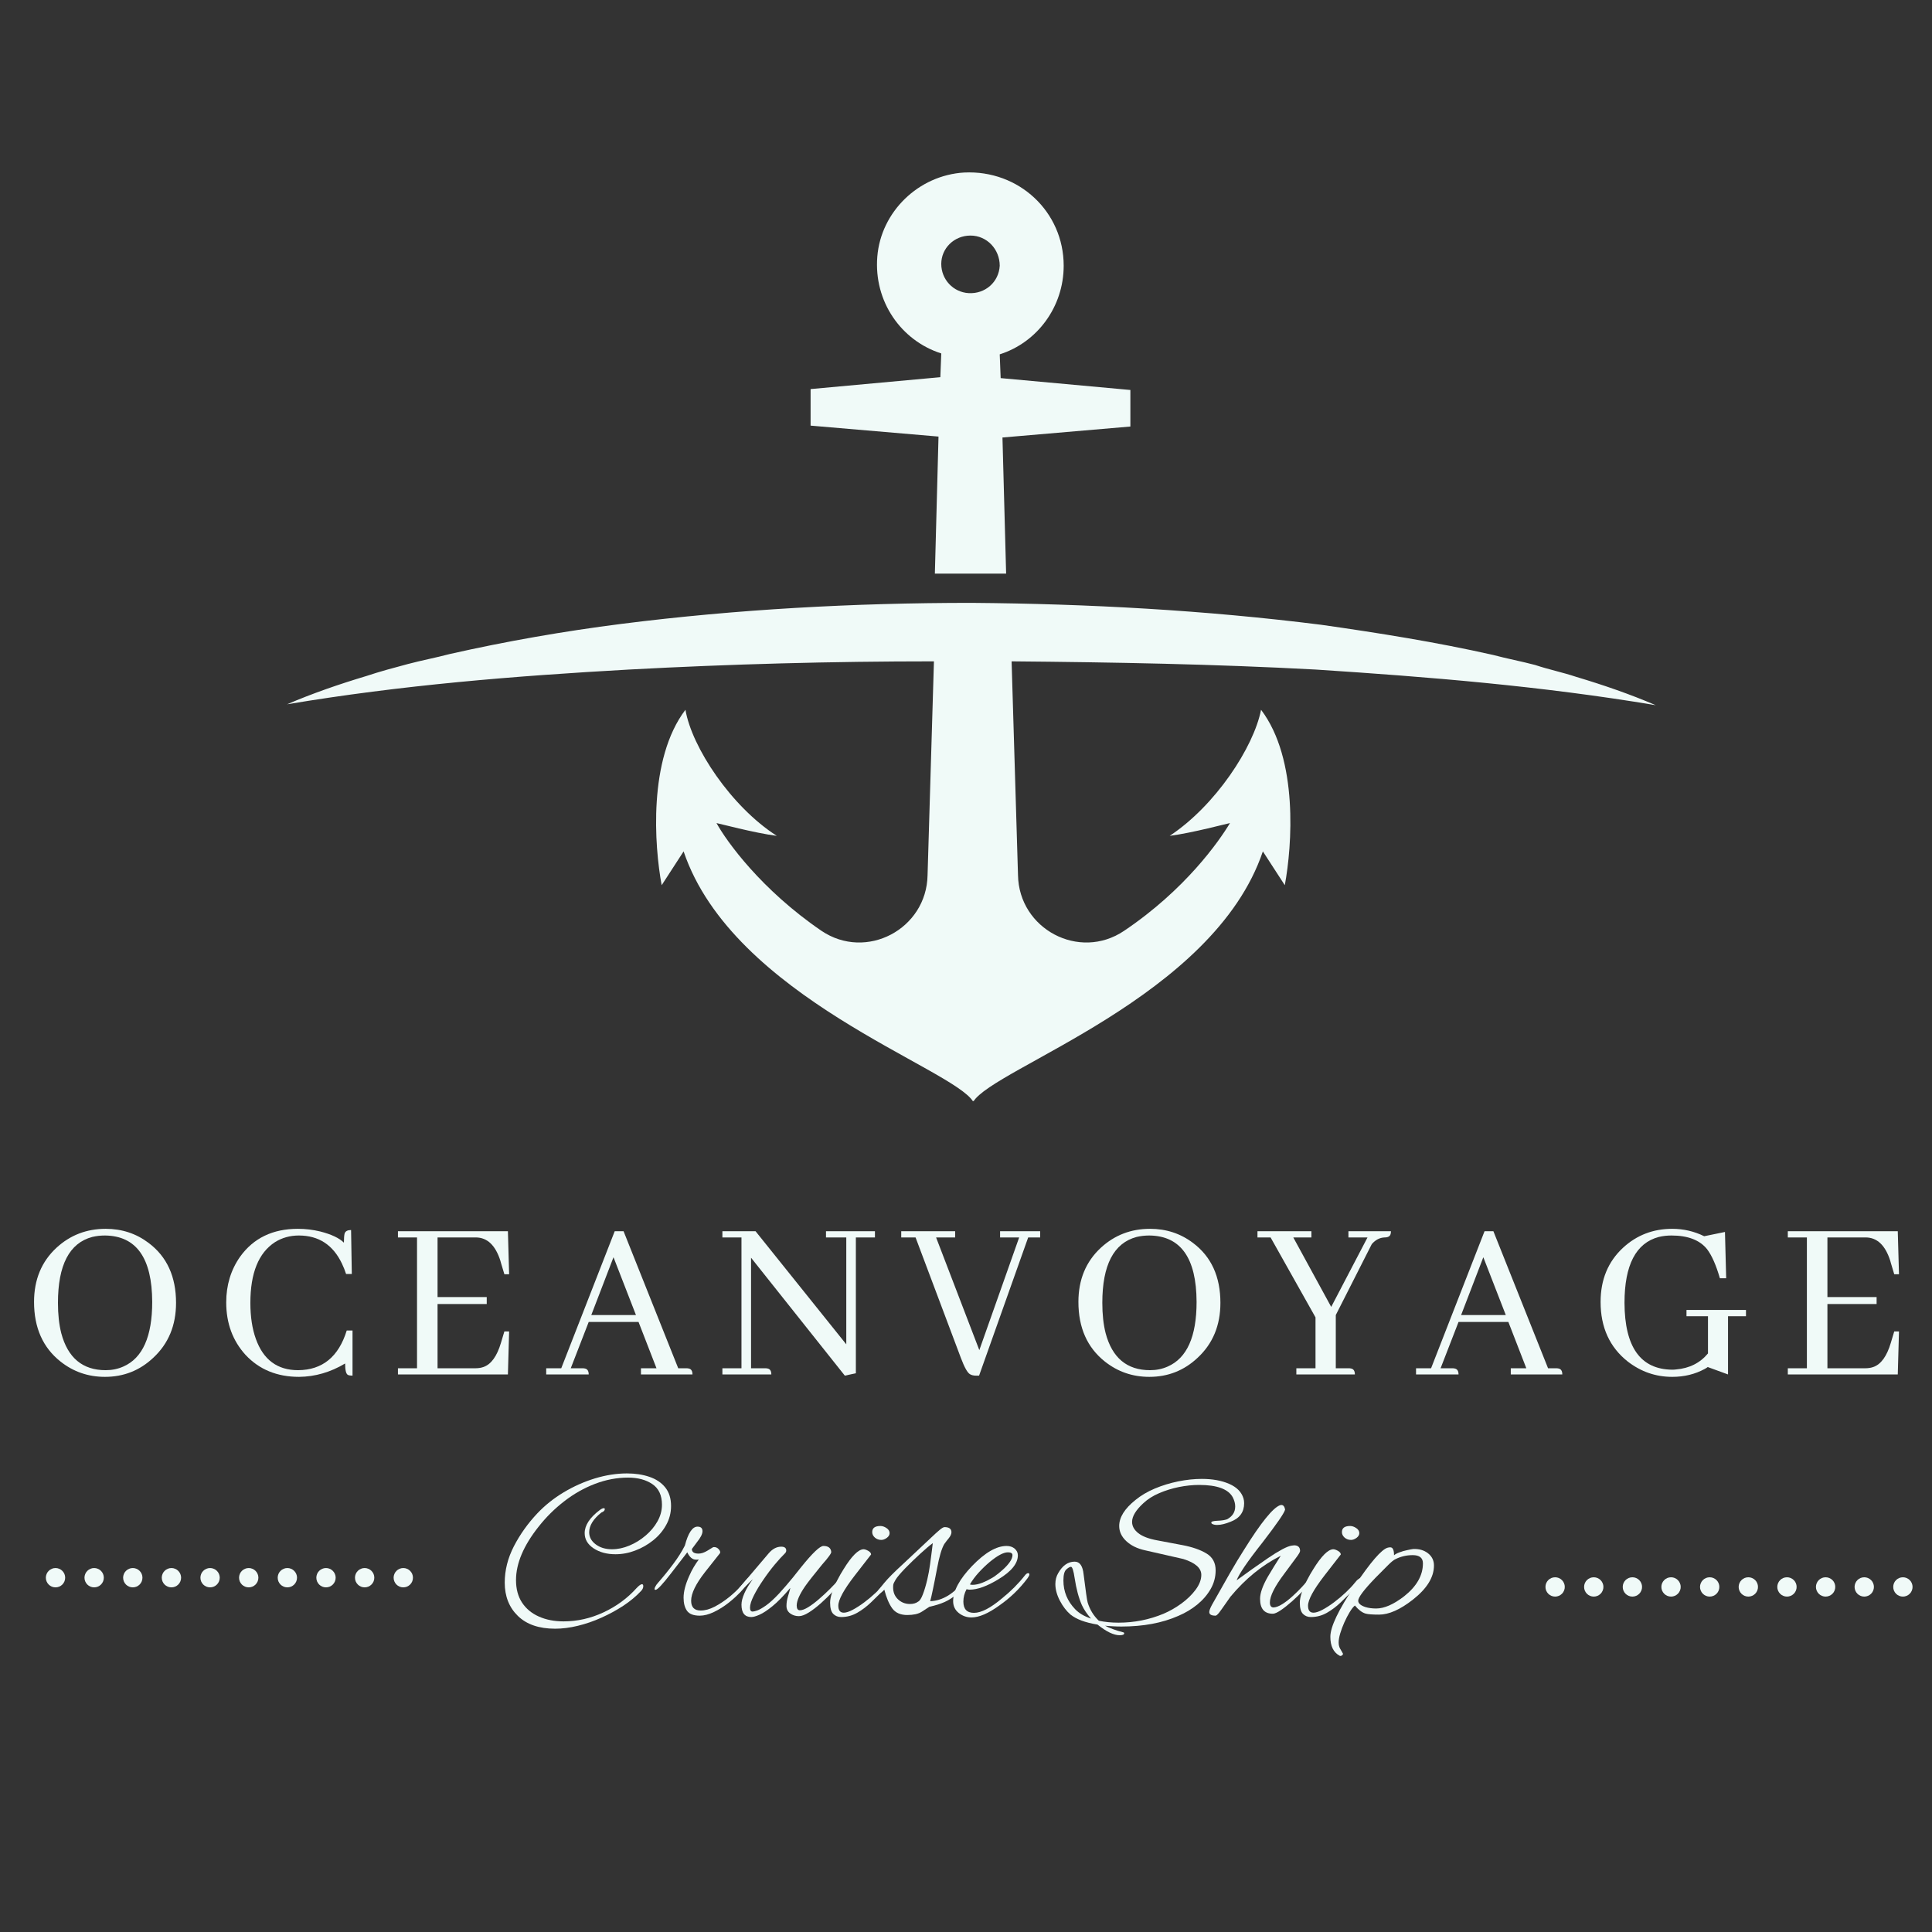 <svg xmlns="http://www.w3.org/2000/svg" xmlns:xlink="http://www.w3.org/1999/xlink" width="500" zoomAndPan="magnify" viewBox="0 0 375 375" height="500" preserveAspectRatio="xMidYMid meet" version="1.0"><rect x="0" y="0" width="375" height="375" fill="#333333" stroke="none"/><defs><g/><clipPath id="929d344bad"><path d="M 55.543 117 L 321.793 117 L 321.793 213.707 L 55.543 213.707 Z M 55.543 117 " clip-rule="nonzero"/></clipPath></defs><g clip-path="url(#929d344bad)"><path fill="#f0faf8" d="M 321.379 136.879 C 316.414 134.75 311.273 132.977 305.953 131.383 C 303.293 130.496 300.633 129.961 297.973 129.074 C 295.312 128.367 292.473 127.836 289.812 127.125 C 278.816 124.641 267.645 122.867 256.473 121.273 C 233.949 118.434 211.25 117.195 188.551 117.016 C 165.852 117.016 142.973 118.258 120.629 121.094 C 109.453 122.516 98.281 124.465 87.285 126.949 C 84.625 127.656 81.789 128.188 79.129 128.898 C 76.469 129.609 73.809 130.316 71.148 131.203 C 65.828 132.801 60.684 134.574 55.719 136.703 C 77.887 132.977 99.879 131.203 122.047 129.961 C 141.73 128.898 161.418 128.367 181.277 128.367 L 180.039 169.863 C 179.859 180.328 168.156 186.535 159.465 180.684 C 147.762 172.703 141.023 163.305 139.07 159.758 C 139.25 159.758 146.52 161.707 150.777 162.238 C 141.91 156.562 134.281 145.035 133.043 137.766 C 125.77 147.344 127.012 164.191 128.43 171.816 L 132.688 165.254 C 142.262 193.629 185.004 207.285 188.906 213.848 C 192.805 207.285 235.547 193.629 245.121 165.254 L 249.379 171.816 C 250.797 164.191 252.039 147.344 244.77 137.766 C 243.348 145.035 235.902 156.387 227.035 162.238 C 231.289 161.707 238.562 159.758 238.738 159.758 C 236.609 163.305 230.047 172.703 218.168 180.684 C 209.477 186.535 197.773 180.328 197.594 169.863 L 196.352 128.367 C 216.039 128.543 235.723 128.898 255.41 129.961 C 277.223 131.383 299.211 133.156 321.379 136.879 Z M 321.379 136.879 " fill-opacity="1" fill-rule="nonzero"/></g><path fill="#f0faf8" d="M 188.371 45.723 C 191.566 45.723 194.047 48.383 194.047 51.578 C 193.871 54.77 191.211 57.074 188.02 56.898 C 185.004 56.719 182.699 54.238 182.699 51.223 C 182.699 48.207 185.18 45.723 188.371 45.723 Z M 181.457 111.34 C 183.762 111.34 186.066 111.34 188.371 111.34 C 190.68 111.34 192.984 111.34 195.289 111.34 L 194.578 84.918 L 219.406 82.789 L 219.406 75.695 L 194.227 73.391 L 194.047 68.777 C 201.32 66.473 206.461 59.559 206.461 51.578 C 206.461 41.113 197.773 32.957 187.133 33.488 C 178.266 34.02 170.992 41.113 170.285 49.805 C 169.574 58.492 174.895 66.117 182.699 68.602 L 182.52 73.211 L 157.336 75.52 L 157.336 82.613 L 182.164 84.738 Z M 181.457 111.34 " fill-opacity="1" fill-rule="nonzero"/><g fill="#f0faf8" fill-opacity="1"><g transform="translate(4.061, 266.779)"><g><path d="M 16.453 -28.266 C 12.742 -28.266 9.562 -27.039 6.906 -24.594 C 4 -21.906 2.547 -18.398 2.547 -14.078 C 2.547 -9.078 4.258 -5.219 7.688 -2.5 C 10.188 -0.52 13.062 0.469 16.312 0.469 C 19.945 0.469 23.078 -0.77 25.703 -3.25 C 28.641 -5.988 30.109 -9.535 30.109 -13.891 C 30.109 -18.992 28.332 -22.875 24.781 -25.531 C 22.375 -27.352 19.598 -28.266 16.453 -28.266 Z M 16.453 -0.828 C 11.973 -0.828 9.098 -3.223 7.828 -8.016 C 7.398 -9.711 7.188 -11.672 7.188 -13.891 C 7.188 -21.242 9.406 -25.508 13.844 -26.688 C 14.625 -26.875 15.445 -26.969 16.312 -26.969 C 22.395 -26.906 25.453 -22.609 25.484 -14.078 C 25.484 -7.348 23.613 -3.164 19.875 -1.531 C 18.82 -1.062 17.68 -0.828 16.453 -0.828 Z M 16.453 -0.828 "/></g></g></g><g fill="#f0faf8" fill-opacity="1"><g transform="translate(41.597, 266.779)"><g><path d="M 25.391 -2.125 C 25.391 -0.832 25.57 -0.094 25.938 0.094 C 26.156 0.188 26.453 0.234 26.828 0.234 L 26.828 -8.531 L 25.703 -8.531 C 24.129 -3.426 20.984 -0.859 16.266 -0.828 C 12.242 -0.828 9.508 -2.852 8.062 -6.906 C 7.352 -8.883 7 -11.211 7 -13.891 C 7 -19.672 8.586 -23.598 11.766 -25.672 C 13.148 -26.535 14.695 -26.969 16.406 -26.969 C 20.258 -26.969 23.051 -25.145 24.781 -21.5 C 25.094 -20.844 25.359 -20.176 25.578 -19.5 L 26.688 -19.5 L 26.547 -28.031 C 25.867 -28.031 25.453 -27.812 25.297 -27.375 C 25.203 -27.008 25.156 -26.41 25.156 -25.578 C 24.258 -26.473 22.727 -27.195 20.562 -27.75 C 19.145 -28.094 17.695 -28.266 16.219 -28.266 C 11.332 -28.266 7.594 -26.457 5 -22.844 C 3.207 -20.281 2.312 -17.328 2.312 -13.984 C 2.312 -9.941 3.562 -6.547 6.062 -3.797 C 8.719 -0.953 12.18 0.469 16.453 0.469 C 19.566 0.438 22.547 -0.426 25.391 -2.125 Z M 25.391 -2.125 "/></g></g></g><g fill="#f0faf8" fill-opacity="1"><g transform="translate(75.382, 266.779)"><g><path d="M 23.438 -19.453 L 23.203 -27.797 L 1.859 -27.797 L 1.859 -26.594 L 5.562 -26.594 L 5.562 -1.203 L 1.859 -1.203 L 1.859 0 L 23.203 0 L 23.438 -8.344 L 22.516 -8.344 L 21.859 -6.156 C 21.086 -3.531 19.945 -1.957 18.438 -1.438 C 17.977 -1.281 17.484 -1.203 16.953 -1.203 L 9.547 -1.203 L 9.547 -13.672 L 19.094 -13.672 L 19.094 -15.016 L 9.547 -15.016 L 9.547 -26.594 L 16.953 -26.594 C 19.18 -26.594 20.773 -25.094 21.734 -22.094 C 21.785 -21.906 21.828 -21.754 21.859 -21.641 L 22.516 -19.453 Z M 23.438 -19.453 "/></g></g></g><g fill="#f0faf8" fill-opacity="1"><g transform="translate(106.018, 266.779)"><g><path d="M 28.391 0 C 28.391 -0.676 28.145 -1.062 27.656 -1.156 C 27.5 -1.188 27.344 -1.203 27.188 -1.203 L 25.625 -1.203 L 15.016 -27.797 L 13.297 -27.797 L 2.922 -1.203 L 0 -1.203 L 0 0 L 8.25 0 C 8.25 -0.676 8 -1.062 7.5 -1.156 C 7.344 -1.188 7.191 -1.203 7.047 -1.203 L 4.766 -1.203 L 8.25 -10.188 L 17.922 -10.188 L 21.406 -1.203 L 18.391 -1.203 L 18.391 0 Z M 17.422 -11.531 L 8.75 -11.531 L 13.062 -22.75 Z M 17.422 -11.531 "/></g></g></g><g fill="#f0faf8" fill-opacity="1"><g transform="translate(139.294, 266.779)"><g><path d="M 21.031 -26.594 L 24.969 -26.594 L 24.969 -5.844 L 7.359 -27.797 L 0.922 -27.797 L 0.922 -26.594 L 4.625 -26.594 L 4.625 -1.203 L 0.922 -1.203 L 0.922 0 L 10.422 0 C 10.422 -0.676 10.176 -1.062 9.688 -1.156 C 9.531 -1.188 9.375 -1.203 9.219 -1.203 L 6.484 -1.203 L 6.484 -22.656 L 24.688 0.234 L 26.828 -0.234 L 26.828 -26.594 L 30.531 -26.594 L 30.531 -27.797 L 21.031 -27.797 Z M 21.031 -26.594 "/></g></g></g><g fill="#f0faf8" fill-opacity="1"><g transform="translate(175.163, 266.779)"><g><path d="M 14.875 0.234 L 24.406 -26.594 L 26.734 -26.594 L 26.734 -27.797 L 18.953 -27.797 L 18.953 -26.594 L 22.656 -26.594 L 14.922 -4.719 L 6.531 -26.594 L 10.234 -26.594 L 10.234 -27.797 L -0.234 -27.797 L -0.234 -26.594 L 2.547 -26.594 L 11.344 -3.203 C 12.031 -1.379 12.617 -0.328 13.109 -0.047 C 13.422 0.141 13.82 0.234 14.312 0.234 Z M 14.875 0.234 "/></g></g></g><g fill="#f0faf8" fill-opacity="1"><g transform="translate(206.772, 266.779)"><g><path d="M 16.453 -28.266 C 12.742 -28.266 9.562 -27.039 6.906 -24.594 C 4 -21.906 2.547 -18.398 2.547 -14.078 C 2.547 -9.078 4.258 -5.219 7.688 -2.5 C 10.188 -0.52 13.062 0.469 16.312 0.469 C 19.945 0.469 23.078 -0.77 25.703 -3.25 C 28.641 -5.988 30.109 -9.535 30.109 -13.891 C 30.109 -18.992 28.332 -22.875 24.781 -25.531 C 22.375 -27.352 19.598 -28.266 16.453 -28.266 Z M 16.453 -0.828 C 11.973 -0.828 9.098 -3.223 7.828 -8.016 C 7.398 -9.711 7.188 -11.672 7.188 -13.891 C 7.188 -21.242 9.406 -25.508 13.844 -26.688 C 14.625 -26.875 15.445 -26.969 16.312 -26.969 C 22.395 -26.906 25.453 -22.609 25.484 -14.078 C 25.484 -7.348 23.613 -3.164 19.875 -1.531 C 18.82 -1.062 17.68 -0.828 16.453 -0.828 Z M 16.453 -0.828 "/></g></g></g><g fill="#f0faf8" fill-opacity="1"><g transform="translate(244.308, 266.779)"><g><path d="M 18.672 0 C 18.672 -0.676 18.422 -1.062 17.922 -1.156 C 17.773 -1.188 17.625 -1.203 17.469 -1.203 L 14.969 -1.203 L 14.969 -11.531 L 21.953 -25.297 C 22.672 -26.129 23.504 -26.562 24.453 -26.594 C 25.141 -26.594 25.531 -26.836 25.625 -27.328 C 25.656 -27.484 25.672 -27.641 25.672 -27.797 L 17.422 -27.797 L 17.422 -26.594 L 21.125 -26.594 L 14.078 -13.109 L 6.719 -26.594 L 10.234 -26.594 L 10.234 -27.797 L -0.234 -27.797 L -0.234 -26.594 L 2.312 -26.594 L 11.031 -11.078 L 11.031 -1.203 L 7.312 -1.203 L 7.312 0 Z M 18.672 0 "/></g></g></g><g fill="#f0faf8" fill-opacity="1"><g transform="translate(274.851, 266.779)"><g><path d="M 28.391 0 C 28.391 -0.676 28.145 -1.062 27.656 -1.156 C 27.5 -1.188 27.344 -1.203 27.188 -1.203 L 25.625 -1.203 L 15.016 -27.797 L 13.297 -27.797 L 2.922 -1.203 L 0 -1.203 L 0 0 L 8.25 0 C 8.25 -0.676 8 -1.062 7.5 -1.156 C 7.344 -1.188 7.191 -1.203 7.047 -1.203 L 4.766 -1.203 L 8.25 -10.188 L 17.922 -10.188 L 21.406 -1.203 L 18.391 -1.203 L 18.391 0 Z M 17.422 -11.531 L 8.75 -11.531 L 13.062 -22.75 Z M 17.422 -11.531 "/></g></g></g><g fill="#f0faf8" fill-opacity="1"><g transform="translate(308.127, 266.779)"><g><path d="M 19.219 -12.516 L 19.219 -11.297 L 23.391 -11.297 L 23.391 -4.078 C 21.848 -2.223 19.781 -1.188 17.188 -0.969 C 16.938 -0.938 16.691 -0.922 16.453 -0.922 C 10.305 -0.984 7.219 -5.305 7.188 -13.891 C 7.188 -21.242 9.406 -25.508 13.844 -26.688 C 14.625 -26.875 15.445 -26.969 16.312 -26.969 C 19.488 -26.969 21.785 -26.086 23.203 -24.328 C 24.129 -23.117 24.961 -21.234 25.703 -18.672 L 26.922 -18.672 L 26.688 -27.656 L 22.656 -26.828 C 20.707 -27.785 18.641 -28.266 16.453 -28.266 C 12.742 -28.266 9.562 -27.039 6.906 -24.594 C 4 -21.906 2.547 -18.398 2.547 -14.078 C 2.547 -9.141 4.305 -5.281 7.828 -2.5 C 10.391 -0.52 13.266 0.469 16.453 0.469 C 18.766 0.469 20.863 -0.039 22.75 -1.062 C 22.988 -1.188 23.188 -1.312 23.344 -1.438 L 27.281 0 L 27.281 -11.297 L 30.766 -11.297 L 30.766 -12.516 Z M 19.219 -12.516 "/></g></g></g><g fill="#f0faf8" fill-opacity="1"><g transform="translate(345.154, 266.779)"><g><path d="M 23.438 -19.453 L 23.203 -27.797 L 1.859 -27.797 L 1.859 -26.594 L 5.562 -26.594 L 5.562 -1.203 L 1.859 -1.203 L 1.859 0 L 23.203 0 L 23.438 -8.344 L 22.516 -8.344 L 21.859 -6.156 C 21.086 -3.531 19.945 -1.957 18.438 -1.438 C 17.977 -1.281 17.484 -1.203 16.953 -1.203 L 9.547 -1.203 L 9.547 -13.672 L 19.094 -13.672 L 19.094 -15.016 L 9.547 -15.016 L 9.547 -26.594 L 16.953 -26.594 C 19.18 -26.594 20.773 -25.094 21.734 -22.094 C 21.785 -21.906 21.828 -21.754 21.859 -21.641 L 22.516 -19.453 Z M 23.438 -19.453 "/></g></g></g><g fill="#f0faf8" fill-opacity="1"><g transform="translate(96.657, 313.397)"><g><path d="M 11.094 2.734 C 7.969 2.734 5.555 1.906 3.859 0.25 C 2.16 -1.406 1.312 -3.555 1.312 -6.203 C 1.312 -8.617 1.906 -10.977 3.094 -13.281 C 4.289 -15.582 5.801 -17.703 7.625 -19.641 C 9.113 -21.211 10.82 -22.578 12.75 -23.734 C 14.676 -24.891 16.695 -25.789 18.812 -26.438 C 20.938 -27.082 23.016 -27.406 25.047 -27.406 C 26.641 -27.406 28.082 -27.188 29.375 -26.75 C 30.676 -26.312 31.703 -25.629 32.453 -24.703 C 33.211 -23.773 33.594 -22.566 33.594 -21.078 C 33.594 -19.754 33.273 -18.523 32.641 -17.391 C 32.016 -16.254 31.176 -15.266 30.125 -14.422 C 29.07 -13.578 27.91 -12.914 26.641 -12.438 C 25.379 -11.957 24.102 -11.719 22.812 -11.719 C 21.125 -11.719 19.703 -12.102 18.547 -12.875 C 17.398 -13.645 16.828 -14.625 16.828 -15.812 C 16.828 -17.32 17.797 -18.812 19.734 -20.281 C 20.066 -20.531 20.332 -20.656 20.531 -20.656 C 20.664 -20.656 20.734 -20.598 20.734 -20.484 C 20.734 -20.203 20.508 -19.977 20.062 -19.812 C 18.488 -18.551 17.703 -17.273 17.703 -15.984 C 17.703 -15.055 18.125 -14.273 18.969 -13.641 C 19.812 -13.004 20.863 -12.688 22.125 -12.688 C 23.25 -12.688 24.379 -12.926 25.516 -13.406 C 26.66 -13.883 27.707 -14.531 28.656 -15.344 C 29.613 -16.156 30.379 -17.07 30.953 -18.094 C 31.535 -19.125 31.828 -20.203 31.828 -21.328 C 31.828 -23.16 31.207 -24.492 29.969 -25.328 C 28.738 -26.172 27.164 -26.594 25.25 -26.594 C 23.082 -26.594 20.938 -26.188 18.812 -25.375 C 16.695 -24.562 14.711 -23.438 12.859 -22 C 11.004 -20.57 9.348 -18.93 7.891 -17.078 C 4.961 -13.391 3.5 -9.93 3.5 -6.703 C 3.5 -4.984 3.891 -3.523 4.672 -2.328 C 5.461 -1.141 6.551 -0.238 7.938 0.375 C 9.332 1 10.93 1.312 12.734 1.312 C 15.398 1.312 17.984 0.727 20.484 -0.438 C 22.984 -1.602 25.117 -3.172 26.891 -5.141 C 27.367 -5.648 27.723 -5.906 27.953 -5.906 C 28.117 -5.906 28.203 -5.773 28.203 -5.516 C 28.203 -5.18 28.047 -4.859 27.734 -4.547 C 26.785 -3.535 25.648 -2.594 24.328 -1.719 C 23.004 -0.852 21.586 -0.082 20.078 0.594 C 18.578 1.27 17.051 1.797 15.5 2.172 C 13.957 2.547 12.488 2.734 11.094 2.734 Z M 11.094 2.734 "/></g></g></g><g fill="#f0faf8" fill-opacity="1"><g transform="translate(127.244, 313.397)"><g><path d="M 8.594 0.203 C 7.383 0.203 6.555 -0.109 6.109 -0.734 C 5.66 -1.367 5.438 -2.219 5.438 -3.281 C 5.438 -4.469 5.801 -5.875 6.531 -7.5 C 6.812 -8.145 7.109 -8.727 7.422 -9.25 C 7.734 -9.77 8.055 -10.254 8.391 -10.703 C 8.273 -10.68 8.176 -10.672 8.094 -10.672 C 8.008 -10.672 7.926 -10.672 7.844 -10.672 C 7.164 -10.672 6.602 -11.145 6.156 -12.094 L 3.031 -8.047 C 1.375 -5.891 0.363 -4.812 0 -4.812 C -0.133 -4.812 -0.203 -4.863 -0.203 -4.969 C -0.203 -5.113 -0.133 -5.297 0 -5.516 C 0.082 -5.691 0.25 -5.922 0.5 -6.203 C 1.57 -7.43 2.555 -8.648 3.453 -9.859 C 4.359 -11.066 5.102 -12.25 5.688 -13.406 C 6.332 -15.852 7.148 -17.078 8.141 -17.078 C 8.785 -17.078 9.109 -16.781 9.109 -16.188 C 9.109 -15.656 8.754 -14.953 8.047 -14.078 C 7.379 -13.203 7.047 -12.754 7.047 -12.734 C 7.047 -12.141 7.477 -11.844 8.344 -11.844 C 8.852 -11.844 9.414 -12.023 10.031 -12.391 L 11.125 -13.062 C 11.188 -13.094 11.27 -13.109 11.375 -13.109 C 11.719 -13.109 12.016 -12.969 12.266 -12.688 C 12.516 -12.406 12.598 -12.156 12.516 -11.938 L 9.609 -8.266 C 7.805 -5.961 6.906 -4.109 6.906 -2.703 C 6.906 -1.43 7.523 -0.797 8.766 -0.797 C 9.609 -0.797 10.516 -1.047 11.484 -1.547 C 12.453 -2.055 13.395 -2.68 14.312 -3.422 C 15.227 -4.172 15.992 -4.898 16.609 -5.609 L 17.625 -6.781 C 17.676 -6.844 17.742 -6.914 17.828 -7 C 17.91 -7.082 17.984 -7.125 18.047 -7.125 C 18.242 -7.125 18.344 -7.023 18.344 -6.828 C 18.344 -6.773 18.312 -6.676 18.25 -6.531 C 18.195 -6.395 18.098 -6.242 17.953 -6.078 L 16.609 -4.547 C 15.961 -3.816 15.164 -3.078 14.219 -2.328 C 13.281 -1.586 12.312 -0.977 11.312 -0.5 C 10.32 -0.031 9.414 0.203 8.594 0.203 Z M 8.594 0.203 "/></g></g></g><g fill="#f0faf8" fill-opacity="1"><g transform="translate(143.843, 313.397)"><g><path d="M 1.984 0.469 C 0.711 0.469 0.078 -0.332 0.078 -1.938 C 0.078 -2.551 0.266 -3.285 0.641 -4.141 C 1.023 -5.004 1.57 -5.914 2.281 -6.875 C 2.281 -6.875 2.023 -6.633 1.516 -6.156 C 1.016 -5.676 0.441 -5.07 -0.203 -4.344 C -0.316 -4.227 -0.457 -4.172 -0.625 -4.172 C -0.738 -4.172 -0.797 -4.242 -0.797 -4.391 C -0.797 -4.523 -0.672 -4.758 -0.422 -5.094 L 5.391 -11.938 C 6.117 -12.77 6.922 -13.188 7.797 -13.188 C 8.441 -13.188 8.766 -12.938 8.766 -12.438 C 8.766 -12.238 8.68 -12.055 8.516 -11.891 C 7.984 -11.379 7.328 -10.66 6.547 -9.734 C 5.773 -8.805 5.023 -7.805 4.297 -6.734 C 3.566 -5.672 2.957 -4.656 2.469 -3.688 C 1.977 -2.719 1.734 -1.938 1.734 -1.344 C 1.734 -0.844 1.898 -0.594 2.234 -0.594 C 2.43 -0.594 2.738 -0.664 3.156 -0.812 C 3.582 -0.969 4.145 -1.289 4.844 -1.781 C 5.551 -2.281 6.395 -3.051 7.375 -4.094 C 7.539 -4.258 7.988 -4.766 8.719 -5.609 C 9.457 -6.453 10.441 -7.66 11.672 -9.234 C 13.867 -11.961 15.305 -13.328 15.984 -13.328 C 16.91 -13.328 17.414 -12.945 17.5 -12.188 C 17.551 -11.926 16.957 -11.098 15.719 -9.703 C 14.125 -7.754 13.031 -6.359 12.438 -5.516 C 11.344 -3.922 10.797 -2.672 10.797 -1.766 C 10.797 -1.148 11.004 -0.844 11.422 -0.844 C 11.848 -0.844 12.391 -1.047 13.047 -1.453 C 13.703 -1.859 14.395 -2.379 15.125 -3.016 C 15.863 -3.648 16.578 -4.312 17.266 -5 C 17.953 -5.688 18.547 -6.32 19.047 -6.906 C 19.223 -7.102 19.395 -7.203 19.562 -7.203 C 19.727 -7.203 19.812 -7.117 19.812 -6.953 C 19.812 -6.898 19.797 -6.816 19.766 -6.703 C 19.742 -6.586 19.66 -6.461 19.516 -6.328 C 19.066 -5.816 18.488 -5.188 17.781 -4.438 C 17.082 -3.695 16.328 -2.961 15.516 -2.234 C 14.703 -1.504 13.914 -0.898 13.156 -0.422 C 12.395 0.055 11.75 0.297 11.219 0.297 C 10.57 0.297 10.008 0.117 9.531 -0.234 C 9.051 -0.586 8.812 -1.07 8.812 -1.688 C 8.812 -2.301 8.91 -2.926 9.109 -3.562 C 9.305 -4.195 9.457 -4.738 9.562 -5.188 C 8.25 -3.633 7.094 -2.453 6.094 -1.641 C 5.094 -0.828 4.254 -0.273 3.578 0.016 C 2.91 0.316 2.379 0.469 1.984 0.469 Z M 1.984 0.469 "/></g></g></g><g fill="#f0faf8" fill-opacity="1"><g transform="translate(161.749, 313.397)"><g><path d="M 9.312 -14.5 C 8.832 -14.5 8.414 -14.648 8.062 -14.953 C 7.719 -15.266 7.547 -15.617 7.547 -16.016 C 7.547 -16.805 8.078 -17.203 9.141 -17.203 C 9.535 -17.203 9.93 -17.066 10.328 -16.797 C 10.723 -16.535 10.922 -16.207 10.922 -15.812 C 10.922 -15.469 10.738 -15.16 10.375 -14.891 C 10.008 -14.629 9.656 -14.5 9.312 -14.5 Z M 1.516 0.469 C 0.898 0.469 0.391 0.266 -0.016 -0.141 C -0.422 -0.555 -0.625 -1.281 -0.625 -2.312 C -0.625 -2.906 -0.488 -3.586 -0.219 -4.359 C 0.039 -5.129 0.375 -5.91 0.781 -6.703 C 1.188 -7.492 1.586 -8.195 1.984 -8.812 C 3.555 -11.363 4.848 -12.656 5.859 -12.688 C 6.109 -12.688 6.414 -12.582 6.781 -12.375 C 7.145 -12.164 7.328 -11.93 7.328 -11.672 C 7.328 -11.672 6.258 -10.297 4.125 -7.547 C 2.02 -4.816 0.969 -2.879 0.969 -1.734 C 0.969 -0.828 1.32 -0.375 2.031 -0.375 C 2.477 -0.375 3.055 -0.562 3.766 -0.938 C 4.484 -1.32 5.234 -1.805 6.016 -2.391 C 6.805 -2.984 7.562 -3.617 8.281 -4.297 C 9 -4.973 9.582 -5.594 10.031 -6.156 C 10.312 -6.52 10.555 -6.77 10.766 -6.906 C 10.984 -7.051 11.117 -7.125 11.172 -7.125 C 11.285 -7.125 11.344 -7.039 11.344 -6.875 C 11.344 -6.727 11.18 -6.441 10.859 -6.016 C 10.535 -5.598 10.094 -5.109 9.531 -4.547 C 8.852 -3.879 8.109 -3.148 7.297 -2.359 C 6.484 -1.578 5.598 -0.91 4.641 -0.359 C 3.68 0.191 2.641 0.469 1.516 0.469 Z M 1.516 0.469 "/></g></g></g><g fill="#f0faf8" fill-opacity="1"><g transform="translate(171.27, 313.397)"><g><path d="M 4.844 0.078 C 3.52 0.078 2.539 -0.352 1.906 -1.219 C 1.281 -2.094 0.77 -3.301 0.375 -4.844 C -0.125 -4.344 -0.473 -4.094 -0.672 -4.094 C -0.816 -4.094 -0.891 -4.203 -0.891 -4.422 C -0.891 -4.586 -0.816 -4.742 -0.672 -4.891 C -0.672 -4.891 -0.316 -5.32 0.391 -6.188 C 1.109 -7.062 2.328 -8.285 4.047 -9.859 L 9.359 -14.844 C 10.086 -15.539 10.672 -16.07 11.109 -16.438 C 11.547 -16.801 11.863 -16.984 12.062 -16.984 C 12.957 -16.984 13.406 -16.648 13.406 -15.984 C 13.406 -15.641 13.223 -15.242 12.859 -14.797 C 12.578 -14.461 12.375 -14.203 12.25 -14.016 C 12.125 -13.836 12.047 -13.734 12.016 -13.703 C 11.504 -12.828 11.039 -11.266 10.625 -9.016 C 10.312 -7.359 10.039 -5.992 9.812 -4.922 C 9.594 -3.859 9.414 -3.086 9.281 -2.609 C 10.457 -2.641 11.617 -3.004 12.766 -3.703 C 13.922 -4.41 15.16 -5.566 16.484 -7.172 C 16.535 -7.223 16.617 -7.305 16.734 -7.422 C 16.848 -7.535 16.961 -7.594 17.078 -7.594 C 17.242 -7.594 17.328 -7.52 17.328 -7.375 C 17.328 -7.238 17.285 -7.098 17.203 -6.953 C 17.117 -6.816 17.035 -6.691 16.953 -6.578 C 16.078 -5.535 15.258 -4.68 14.5 -4.016 C 13.738 -3.359 12.938 -2.836 12.094 -2.453 C 11.25 -2.078 10.254 -1.766 9.109 -1.516 L 7.75 -0.625 C 7.383 -0.375 6.945 -0.191 6.438 -0.078 C 5.938 0.023 5.406 0.078 4.844 0.078 Z M 5.359 -2.062 C 6.004 -2.062 6.535 -2.219 6.953 -2.531 C 7.266 -2.695 7.566 -3.164 7.859 -3.938 C 8.16 -4.707 8.445 -5.672 8.719 -6.828 C 8.945 -7.816 9.125 -8.781 9.25 -9.719 C 9.375 -10.656 9.492 -11.562 9.609 -12.438 L 9.781 -13.875 C 9.133 -13.395 8.316 -12.703 7.328 -11.797 C 6.348 -10.898 5.379 -9.961 4.422 -8.984 C 3.473 -7.992 2.859 -7.266 2.578 -6.797 C 2.297 -6.336 2.141 -6 2.109 -5.781 C 1.992 -4.656 2.266 -3.754 2.922 -3.078 C 3.586 -2.398 4.398 -2.062 5.359 -2.062 Z M 5.359 -2.062 "/></g></g></g><g fill="#f0faf8" fill-opacity="1"><g transform="translate(186.395, 313.397)"><g><path d="M 2.156 0.547 C 1.25 0.547 0.43 0.258 -0.297 -0.312 C -1.023 -0.895 -1.391 -1.66 -1.391 -2.609 C -1.391 -4.609 -0.164 -6.883 2.281 -9.438 C 4.781 -12.031 7.016 -13.328 8.984 -13.328 C 9.629 -13.328 10.156 -13.148 10.562 -12.797 C 10.969 -12.441 11.172 -12.016 11.172 -11.516 C 11.172 -9.93 9.922 -8.383 7.422 -6.875 C 5.203 -5.52 3.332 -4.844 1.812 -4.844 C 1.582 -4.844 1.383 -4.875 1.219 -4.938 C 0.801 -4.176 0.594 -3.375 0.594 -2.531 C 0.594 -1.07 1.281 -0.344 2.656 -0.344 C 4.062 -0.344 5.875 -1.281 8.094 -3.156 C 9.812 -4.539 11.273 -6.004 12.484 -7.547 C 12.734 -7.879 12.957 -8.047 13.156 -8.047 C 13.32 -8.047 13.406 -7.961 13.406 -7.797 C 13.406 -7.629 13.289 -7.391 13.062 -7.078 C 12.281 -6.035 11.438 -5.078 10.531 -4.203 C 9.633 -3.336 8.664 -2.539 7.625 -1.812 C 5.469 -0.238 3.645 0.547 2.156 0.547 Z M 2.406 -5.781 C 3.469 -5.781 4.859 -6.312 6.578 -7.375 C 7.141 -7.77 7.691 -8.211 8.234 -8.703 C 8.785 -9.191 9.238 -9.688 9.594 -10.188 C 9.945 -10.695 10.125 -11.148 10.125 -11.547 C 10.125 -11.91 9.828 -12.094 9.234 -12.094 C 8.391 -12.094 7.207 -11.461 5.688 -10.203 C 4.957 -9.586 4.254 -8.91 3.578 -8.172 C 2.91 -7.441 2.336 -6.672 1.859 -5.859 C 2.023 -5.805 2.207 -5.781 2.406 -5.781 Z M 2.406 -5.781 "/></g></g></g><g fill="#f0faf8" fill-opacity="1"><g transform="translate(197.222, 313.397)"><g/></g></g><g fill="#f0faf8" fill-opacity="1"><g transform="translate(205.564, 313.397)"><g><path d="M 11.766 4 C 10.609 4 9.176 3.312 7.469 1.938 C 6.258 1.738 5.223 1.477 4.359 1.156 C 3.504 0.832 2.797 0.445 2.234 0 C 1.441 -0.676 0.75 -1.578 0.156 -2.703 C -0.426 -3.828 -0.719 -4.906 -0.719 -5.938 C -0.719 -6.727 -0.535 -7.43 -0.172 -8.047 C 0.672 -9.535 1.738 -10.281 3.031 -10.281 C 4.02 -10.281 4.598 -9.453 4.766 -7.797 C 4.961 -6.254 5.125 -5.023 5.25 -4.109 C 5.375 -3.191 5.477 -2.594 5.562 -2.312 C 5.988 -0.938 6.707 0.227 7.719 1.188 C 8.895 1.438 10.172 1.562 11.547 1.562 C 14.586 1.562 17.5 0.984 20.281 -0.172 C 21.457 -0.672 22.609 -1.328 23.734 -2.141 C 24.859 -2.961 25.785 -3.863 26.516 -4.844 C 27.242 -5.832 27.609 -6.789 27.609 -7.719 C 27.609 -9.039 26.441 -10.066 24.109 -10.797 L 16.688 -12.484 C 15.176 -12.816 13.961 -13.41 13.047 -14.266 C 12.129 -15.129 11.672 -16.109 11.672 -17.203 C 11.672 -18.891 12.727 -20.578 14.844 -22.266 C 15.906 -23.129 17.148 -23.863 18.578 -24.469 C 20.016 -25.07 21.523 -25.535 23.109 -25.859 C 24.703 -26.18 26.234 -26.344 27.703 -26.344 C 29.773 -26.344 31.551 -26.02 33.031 -25.375 C 34.508 -24.727 35.43 -23.785 35.797 -22.547 C 35.879 -22.266 35.922 -21.957 35.922 -21.625 C 35.922 -19.906 35.062 -18.711 33.344 -18.047 C 32.301 -17.617 31.414 -17.406 30.688 -17.406 C 30.238 -17.406 29.891 -17.488 29.641 -17.656 C 29.578 -17.719 29.547 -17.789 29.547 -17.875 C 29.547 -18.07 29.941 -18.188 30.734 -18.219 C 31.211 -18.238 31.602 -18.273 31.906 -18.328 C 32.219 -18.391 32.445 -18.445 32.594 -18.5 C 33.656 -19.062 34.188 -19.895 34.188 -21 C 34.188 -21.562 34.031 -22.148 33.719 -22.766 C 32.852 -24.367 30.676 -25.172 27.188 -25.172 C 25.926 -25.172 24.617 -25.035 23.266 -24.766 C 21.922 -24.492 20.645 -24.098 19.438 -23.578 C 18.227 -23.066 17.203 -22.414 16.359 -21.625 C 14.898 -20.281 14.172 -19.07 14.172 -18 C 14.172 -17.188 14.566 -16.461 15.359 -15.828 C 16.16 -15.191 17.379 -14.723 19.016 -14.422 L 23.984 -13.484 C 25.898 -13.117 27.445 -12.578 28.625 -11.859 C 29.801 -11.148 30.391 -10.062 30.391 -8.594 C 30.391 -7.301 30.066 -6.094 29.422 -4.969 C 28.773 -3.844 27.91 -2.836 26.828 -1.953 C 25.742 -1.066 24.516 -0.332 23.141 0.25 C 20.023 1.625 16.344 2.312 12.094 2.312 C 11.562 2.312 11.031 2.297 10.5 2.266 C 9.969 2.242 9.445 2.207 8.938 2.156 C 9.332 2.375 9.832 2.594 10.438 2.812 C 11.039 3.039 11.734 3.254 12.516 3.453 C 12.598 3.484 12.641 3.539 12.641 3.625 C 12.641 3.875 12.348 4 11.766 4 Z M 6.203 0.766 C 5.441 -0.078 4.848 -0.953 4.422 -1.859 C 3.805 -3.266 3.344 -4.992 3.031 -7.047 C 2.812 -8.535 2.57 -9.281 2.312 -9.281 C 2.094 -9.281 1.789 -9.109 1.406 -8.766 C 1.031 -8.43 0.844 -7.719 0.844 -6.625 C 0.844 -4.488 1.602 -2.629 3.125 -1.047 C 3.875 -0.266 4.898 0.336 6.203 0.766 Z M 6.203 0.766 "/></g></g></g><g fill="#f0faf8" fill-opacity="1"><g transform="translate(237.078, 313.397)"><g><path d="M -1.141 0.203 C -1.953 0.203 -2.359 -0.031 -2.359 -0.5 C -2.359 -0.781 -2.191 -1.234 -1.859 -1.859 C -0.566 -4.16 0.586 -6.203 1.609 -7.984 C 2.641 -9.773 3.551 -11.285 4.344 -12.516 C 7.688 -17.891 10.047 -20.801 11.422 -21.25 C 11.484 -21.25 11.523 -21.254 11.547 -21.266 C 11.578 -21.273 11.609 -21.281 11.641 -21.281 C 12.004 -21.281 12.242 -20.988 12.359 -20.406 C 12.266 -19.812 10.801 -17.676 7.969 -14 C 6.477 -12.113 5.316 -10.555 4.484 -9.328 C 3.66 -8.109 3.148 -7.219 2.953 -6.656 C 3.879 -7.332 4.875 -8.051 5.938 -8.812 C 7.008 -9.57 8.051 -10.297 9.062 -10.984 C 10.07 -11.672 10.984 -12.234 11.797 -12.672 C 12.617 -13.109 13.254 -13.352 13.703 -13.406 C 13.754 -13.406 13.82 -13.41 13.906 -13.422 C 13.988 -13.441 14.047 -13.453 14.078 -13.453 C 14.867 -13.453 15.266 -13.086 15.266 -12.359 C 15.266 -12.16 15.008 -11.723 14.5 -11.047 C 14 -10.367 13.227 -9.328 12.188 -7.922 C 10.332 -5.453 9.406 -3.598 9.406 -2.359 C 9.406 -1.711 9.645 -1.391 10.125 -1.391 C 10.625 -1.422 11.203 -1.645 11.859 -2.062 C 12.523 -2.488 13.191 -3.008 13.859 -3.625 C 14.535 -4.238 15.148 -4.848 15.703 -5.453 C 16.254 -6.055 16.672 -6.531 16.953 -6.875 C 17.203 -7.125 17.395 -7.25 17.531 -7.25 C 17.645 -7.25 17.703 -7.191 17.703 -7.078 C 17.703 -6.859 17.594 -6.594 17.375 -6.281 C 17.031 -5.863 16.523 -5.316 15.859 -4.641 C 15.203 -3.961 14.488 -3.281 13.719 -2.594 C 12.945 -1.906 12.219 -1.328 11.531 -0.859 C 10.844 -0.398 10.328 -0.172 9.984 -0.172 C 8.328 -0.172 7.5 -1.141 7.5 -3.078 C 7.5 -4.172 8.004 -5.602 9.016 -7.375 C 9.41 -8.051 9.816 -8.723 10.234 -9.391 C 10.66 -10.066 11.086 -10.742 11.516 -11.422 C 7.91 -9.617 4.648 -6.961 1.734 -3.453 C 1.367 -2.953 0.988 -2.41 0.594 -1.828 C 0.195 -1.254 -0.148 -0.77 -0.453 -0.375 C -0.766 0.008 -0.992 0.203 -1.141 0.203 Z M -1.141 0.203 "/></g></g></g><g fill="#f0faf8" fill-opacity="1"><g transform="translate(252.919, 313.397)"><g><path d="M 9.312 -14.5 C 8.832 -14.5 8.414 -14.648 8.062 -14.953 C 7.719 -15.266 7.547 -15.617 7.547 -16.016 C 7.547 -16.805 8.078 -17.203 9.141 -17.203 C 9.535 -17.203 9.93 -17.066 10.328 -16.797 C 10.723 -16.535 10.922 -16.207 10.922 -15.812 C 10.922 -15.469 10.738 -15.16 10.375 -14.891 C 10.008 -14.629 9.656 -14.5 9.312 -14.5 Z M 1.516 0.469 C 0.898 0.469 0.391 0.266 -0.016 -0.141 C -0.422 -0.555 -0.625 -1.281 -0.625 -2.312 C -0.625 -2.906 -0.488 -3.586 -0.219 -4.359 C 0.039 -5.129 0.375 -5.91 0.781 -6.703 C 1.188 -7.492 1.586 -8.195 1.984 -8.812 C 3.555 -11.363 4.848 -12.656 5.859 -12.688 C 6.109 -12.688 6.414 -12.582 6.781 -12.375 C 7.145 -12.164 7.328 -11.93 7.328 -11.672 C 7.328 -11.672 6.258 -10.297 4.125 -7.547 C 2.02 -4.816 0.969 -2.879 0.969 -1.734 C 0.969 -0.828 1.32 -0.375 2.031 -0.375 C 2.477 -0.375 3.055 -0.562 3.766 -0.938 C 4.484 -1.32 5.234 -1.805 6.016 -2.391 C 6.805 -2.984 7.562 -3.617 8.281 -4.297 C 9 -4.973 9.582 -5.594 10.031 -6.156 C 10.312 -6.52 10.555 -6.77 10.766 -6.906 C 10.984 -7.051 11.117 -7.125 11.172 -7.125 C 11.285 -7.125 11.344 -7.039 11.344 -6.875 C 11.344 -6.727 11.18 -6.441 10.859 -6.016 C 10.535 -5.598 10.094 -5.109 9.531 -4.547 C 8.852 -3.879 8.109 -3.148 7.297 -2.359 C 6.484 -1.578 5.598 -0.91 4.641 -0.359 C 3.68 0.191 2.641 0.469 1.516 0.469 Z M 1.516 0.469 "/></g></g></g><g fill="#f0faf8" fill-opacity="1"><g transform="translate(262.44, 313.397)"><g><path d="M -2.438 7.969 C -3.625 7.32 -4.219 6.098 -4.219 4.297 C -4.219 2.359 -2.629 -0.957 0.547 -5.656 C 3.578 -10.176 5.688 -12.617 6.875 -12.984 C 6.988 -13.016 7.086 -13.035 7.172 -13.047 C 7.254 -13.055 7.336 -13.062 7.422 -13.062 C 7.898 -13.062 8.141 -12.547 8.141 -11.516 C 8.336 -11.703 8.68 -11.891 9.172 -12.078 C 9.66 -12.266 10.164 -12.41 10.688 -12.516 C 11.207 -12.629 11.594 -12.703 11.844 -12.734 C 13 -12.785 13.961 -12.508 14.734 -11.906 C 15.504 -11.301 15.891 -10.508 15.891 -9.531 C 15.891 -7.25 14.523 -5.039 11.797 -2.906 C 9.328 -0.969 7.141 0 5.234 0 C 3.961 0 3.086 -0.066 2.609 -0.203 C 1.941 -0.398 1.254 -0.922 0.547 -1.766 C 0.234 -1.516 -0.102 -1.086 -0.469 -0.484 C -0.832 0.117 -1.176 0.781 -1.5 1.5 C -1.82 2.219 -2.086 2.926 -2.297 3.625 C -2.504 4.32 -2.609 4.91 -2.609 5.391 C -2.609 5.867 -2.516 6.27 -2.328 6.594 C -2.148 6.914 -1.977 7.219 -1.812 7.5 C -1.812 7.531 -1.801 7.551 -1.781 7.562 C -1.77 7.582 -1.766 7.594 -1.766 7.594 C -1.766 7.727 -1.844 7.844 -2 7.938 C -2.156 8.039 -2.301 8.051 -2.438 7.969 Z M 4.672 -1.188 C 6.254 -1.188 8.07 -1.984 10.125 -3.578 C 12.539 -5.492 13.75 -7.617 13.75 -9.953 C 13.75 -11.016 13.086 -11.547 11.766 -11.547 C 10.555 -11.547 9.43 -11.281 8.391 -10.75 C 8.109 -10.633 7.648 -10.266 7.016 -9.641 C 6.391 -9.023 5.555 -8.188 4.516 -7.125 C 2.297 -4.82 1.188 -3.348 1.188 -2.703 C 1.188 -2.191 1.648 -1.781 2.578 -1.469 C 3.191 -1.281 3.891 -1.188 4.672 -1.188 Z M 4.672 -1.188 "/></g></g></g><path fill="#f0faf8" d="M 301.848 306.148 C 302.094 306.148 302.336 306.195 302.562 306.289 C 302.793 306.387 302.996 306.52 303.172 306.695 C 303.348 306.871 303.484 307.074 303.578 307.305 C 303.676 307.535 303.723 307.773 303.723 308.023 C 303.723 308.27 303.676 308.512 303.578 308.738 C 303.484 308.969 303.348 309.172 303.172 309.348 C 302.996 309.523 302.793 309.66 302.562 309.754 C 302.336 309.852 302.094 309.898 301.848 309.898 C 301.598 309.898 301.359 309.852 301.129 309.754 C 300.898 309.66 300.695 309.523 300.52 309.348 C 300.344 309.172 300.211 308.969 300.113 308.738 C 300.02 308.512 299.973 308.27 299.973 308.023 C 299.973 307.773 300.02 307.535 300.113 307.305 C 300.211 307.074 300.344 306.871 300.52 306.695 C 300.695 306.52 300.898 306.387 301.129 306.289 C 301.359 306.195 301.598 306.148 301.848 306.148 Z M 309.348 306.148 C 309.594 306.148 309.836 306.195 310.066 306.289 C 310.293 306.387 310.496 306.52 310.672 306.695 C 310.848 306.871 310.984 307.074 311.078 307.305 C 311.176 307.535 311.223 307.773 311.223 308.023 C 311.223 308.27 311.176 308.512 311.078 308.738 C 310.984 308.969 310.848 309.172 310.672 309.348 C 310.496 309.523 310.293 309.66 310.066 309.754 C 309.836 309.852 309.594 309.898 309.348 309.898 C 309.098 309.898 308.859 309.852 308.629 309.754 C 308.398 309.66 308.195 309.523 308.02 309.348 C 307.844 309.172 307.711 308.969 307.613 308.738 C 307.52 308.512 307.473 308.27 307.473 308.023 C 307.473 307.773 307.52 307.535 307.613 307.305 C 307.711 307.074 307.844 306.871 308.02 306.695 C 308.195 306.52 308.398 306.387 308.629 306.289 C 308.859 306.195 309.098 306.148 309.348 306.148 Z M 316.848 306.148 C 317.098 306.148 317.336 306.195 317.566 306.289 C 317.793 306.387 317.996 306.52 318.172 306.695 C 318.348 306.871 318.484 307.074 318.578 307.305 C 318.676 307.535 318.723 307.773 318.723 308.023 C 318.723 308.27 318.676 308.512 318.578 308.738 C 318.484 308.969 318.348 309.172 318.172 309.348 C 317.996 309.523 317.793 309.66 317.566 309.754 C 317.336 309.852 317.098 309.898 316.848 309.898 C 316.598 309.898 316.359 309.852 316.129 309.754 C 315.898 309.66 315.695 309.523 315.52 309.348 C 315.344 309.172 315.211 308.969 315.113 308.738 C 315.02 308.512 314.973 308.27 314.973 308.023 C 314.973 307.773 315.02 307.535 315.113 307.305 C 315.211 307.074 315.344 306.871 315.52 306.695 C 315.695 306.52 315.898 306.387 316.129 306.289 C 316.359 306.195 316.598 306.148 316.848 306.148 Z M 324.348 306.148 C 324.598 306.148 324.836 306.195 325.066 306.289 C 325.297 306.387 325.496 306.52 325.672 306.695 C 325.848 306.871 325.984 307.074 326.078 307.305 C 326.176 307.535 326.223 307.773 326.223 308.023 C 326.223 308.27 326.176 308.512 326.078 308.738 C 325.984 308.969 325.848 309.172 325.672 309.348 C 325.496 309.523 325.297 309.66 325.066 309.754 C 324.836 309.852 324.598 309.898 324.348 309.898 C 324.098 309.898 323.859 309.852 323.629 309.754 C 323.398 309.66 323.199 309.523 323.023 309.348 C 322.848 309.172 322.711 308.969 322.613 308.738 C 322.52 308.512 322.473 308.27 322.473 308.023 C 322.473 307.773 322.52 307.535 322.613 307.305 C 322.711 307.074 322.848 306.871 323.023 306.695 C 323.199 306.52 323.398 306.387 323.629 306.289 C 323.859 306.195 324.098 306.148 324.348 306.148 Z M 331.848 306.148 C 332.098 306.148 332.336 306.195 332.566 306.289 C 332.797 306.387 333 306.52 333.176 306.695 C 333.352 306.871 333.484 307.074 333.582 307.305 C 333.676 307.535 333.723 307.773 333.723 308.023 C 333.723 308.27 333.676 308.512 333.582 308.738 C 333.484 308.969 333.352 309.172 333.176 309.348 C 333 309.523 332.797 309.66 332.566 309.754 C 332.336 309.852 332.098 309.898 331.848 309.898 C 331.598 309.898 331.359 309.852 331.129 309.754 C 330.902 309.66 330.699 309.523 330.523 309.348 C 330.348 309.172 330.211 308.969 330.117 308.738 C 330.02 308.512 329.973 308.27 329.973 308.023 C 329.973 307.773 330.02 307.535 330.117 307.305 C 330.211 307.074 330.348 306.871 330.523 306.695 C 330.699 306.52 330.902 306.387 331.129 306.289 C 331.359 306.195 331.598 306.148 331.848 306.148 Z M 339.348 306.148 C 339.598 306.148 339.836 306.195 340.066 306.289 C 340.297 306.387 340.5 306.52 340.676 306.695 C 340.852 306.871 340.984 307.074 341.082 307.305 C 341.176 307.535 341.223 307.773 341.223 308.023 C 341.223 308.27 341.176 308.512 341.082 308.738 C 340.984 308.969 340.852 309.172 340.676 309.348 C 340.5 309.523 340.297 309.66 340.066 309.754 C 339.836 309.852 339.598 309.898 339.348 309.898 C 339.098 309.898 338.859 309.852 338.629 309.754 C 338.402 309.66 338.199 309.523 338.023 309.348 C 337.848 309.172 337.711 308.969 337.617 308.738 C 337.52 308.512 337.473 308.27 337.473 308.023 C 337.473 307.773 337.52 307.535 337.617 307.305 C 337.711 307.074 337.848 306.871 338.023 306.695 C 338.199 306.52 338.402 306.387 338.629 306.289 C 338.859 306.195 339.098 306.148 339.348 306.148 Z M 346.848 306.148 C 347.098 306.148 347.336 306.195 347.566 306.289 C 347.797 306.387 348 306.52 348.176 306.695 C 348.352 306.871 348.484 307.074 348.582 307.305 C 348.676 307.535 348.723 307.773 348.723 308.023 C 348.723 308.27 348.676 308.512 348.582 308.738 C 348.484 308.969 348.352 309.172 348.176 309.348 C 348 309.523 347.797 309.66 347.566 309.754 C 347.336 309.852 347.098 309.898 346.848 309.898 C 346.602 309.898 346.359 309.852 346.133 309.754 C 345.902 309.66 345.699 309.523 345.523 309.348 C 345.348 309.172 345.211 308.969 345.117 308.738 C 345.02 308.512 344.973 308.27 344.973 308.023 C 344.973 307.773 345.02 307.535 345.117 307.305 C 345.211 307.074 345.348 306.871 345.523 306.695 C 345.699 306.52 345.902 306.387 346.133 306.289 C 346.359 306.195 346.602 306.148 346.848 306.148 Z M 354.348 306.148 C 354.598 306.148 354.836 306.195 355.066 306.289 C 355.297 306.387 355.5 306.52 355.676 306.695 C 355.852 306.871 355.988 307.074 356.082 307.305 C 356.176 307.535 356.223 307.773 356.223 308.023 C 356.223 308.27 356.176 308.512 356.082 308.738 C 355.988 308.969 355.852 309.172 355.676 309.348 C 355.5 309.523 355.297 309.66 355.066 309.754 C 354.836 309.852 354.598 309.898 354.348 309.898 C 354.102 309.898 353.859 309.852 353.633 309.754 C 353.402 309.66 353.199 309.523 353.023 309.348 C 352.848 309.172 352.711 308.969 352.617 308.738 C 352.52 308.512 352.473 308.27 352.473 308.023 C 352.473 307.773 352.52 307.535 352.617 307.305 C 352.711 307.074 352.848 306.871 353.023 306.695 C 353.199 306.52 353.402 306.387 353.633 306.289 C 353.859 306.195 354.102 306.148 354.348 306.148 Z M 361.848 306.148 L 361.852 306.148 C 362.098 306.148 362.336 306.195 362.566 306.289 C 362.797 306.387 363 306.52 363.176 306.695 C 363.352 306.871 363.488 307.074 363.582 307.305 C 363.676 307.535 363.727 307.773 363.727 308.023 C 363.727 308.27 363.676 308.512 363.582 308.738 C 363.488 308.969 363.352 309.172 363.176 309.348 C 363 309.523 362.797 309.66 362.566 309.754 C 362.336 309.852 362.098 309.898 361.852 309.898 L 361.848 309.898 C 361.602 309.898 361.363 309.852 361.133 309.754 C 360.902 309.66 360.699 309.523 360.523 309.348 C 360.348 309.172 360.211 308.969 360.117 308.738 C 360.023 308.512 359.973 308.27 359.973 308.023 C 359.973 307.773 360.023 307.535 360.117 307.305 C 360.211 307.074 360.348 306.871 360.523 306.695 C 360.699 306.52 360.902 306.387 361.133 306.289 C 361.363 306.195 361.602 306.148 361.848 306.148 Z M 369.352 306.148 C 369.598 306.148 369.836 306.195 370.066 306.289 C 370.297 306.387 370.5 306.52 370.676 306.695 C 370.852 306.871 370.988 307.074 371.082 307.305 C 371.176 307.535 371.227 307.773 371.227 308.023 C 371.227 308.27 371.176 308.512 371.082 308.738 C 370.988 308.969 370.852 309.172 370.676 309.348 C 370.5 309.523 370.297 309.66 370.066 309.754 C 369.836 309.852 369.598 309.898 369.352 309.898 C 369.102 309.898 368.863 309.852 368.633 309.754 C 368.402 309.66 368.199 309.523 368.023 309.348 C 367.848 309.172 367.711 308.969 367.617 308.738 C 367.523 308.512 367.477 308.27 367.477 308.023 C 367.477 307.773 367.523 307.535 367.617 307.305 C 367.711 307.074 367.848 306.871 368.023 306.695 C 368.199 306.52 368.402 306.387 368.633 306.289 C 368.863 306.195 369.102 306.148 369.352 306.148 Z M 369.352 306.148 " fill-opacity="1" fill-rule="nonzero"/><path fill="#f0faf8" d="M 10.773 304.355 C 11.023 304.355 11.262 304.402 11.492 304.5 C 11.723 304.594 11.926 304.73 12.102 304.906 C 12.277 305.082 12.41 305.285 12.508 305.512 C 12.602 305.742 12.648 305.98 12.648 306.23 C 12.648 306.48 12.602 306.719 12.508 306.949 C 12.41 307.18 12.277 307.383 12.102 307.559 C 11.926 307.734 11.723 307.867 11.492 307.965 C 11.262 308.059 11.023 308.105 10.773 308.105 C 10.527 308.105 10.285 308.059 10.055 307.965 C 9.828 307.867 9.625 307.734 9.449 307.559 C 9.273 307.383 9.137 307.18 9.043 306.949 C 8.945 306.719 8.898 306.48 8.898 306.23 C 8.898 305.98 8.945 305.742 9.043 305.512 C 9.137 305.285 9.273 305.082 9.449 304.906 C 9.625 304.73 9.828 304.594 10.055 304.5 C 10.285 304.402 10.527 304.355 10.773 304.355 Z M 18.273 304.355 C 18.523 304.355 18.762 304.402 18.992 304.5 C 19.223 304.594 19.426 304.73 19.602 304.906 C 19.777 305.082 19.91 305.285 20.008 305.512 C 20.102 305.742 20.148 305.98 20.148 306.23 C 20.148 306.48 20.102 306.719 20.008 306.949 C 19.91 307.18 19.777 307.383 19.602 307.559 C 19.426 307.734 19.223 307.867 18.992 307.965 C 18.762 308.059 18.523 308.105 18.273 308.105 C 18.027 308.105 17.785 308.059 17.559 307.965 C 17.328 307.867 17.125 307.734 16.949 307.559 C 16.773 307.383 16.637 307.18 16.543 306.949 C 16.445 306.719 16.398 306.48 16.398 306.23 C 16.398 305.98 16.445 305.742 16.543 305.512 C 16.637 305.285 16.773 305.082 16.949 304.906 C 17.125 304.73 17.328 304.594 17.559 304.5 C 17.785 304.402 18.027 304.355 18.273 304.355 Z M 25.773 304.355 C 26.023 304.355 26.262 304.402 26.492 304.5 C 26.723 304.594 26.926 304.73 27.102 304.906 C 27.277 305.082 27.414 305.285 27.508 305.512 C 27.602 305.742 27.648 305.98 27.648 306.23 C 27.648 306.48 27.602 306.719 27.508 306.949 C 27.414 307.18 27.277 307.383 27.102 307.559 C 26.926 307.734 26.723 307.867 26.492 307.965 C 26.262 308.059 26.023 308.105 25.773 308.105 C 25.527 308.105 25.285 308.059 25.059 307.965 C 24.828 307.867 24.625 307.734 24.449 307.559 C 24.273 307.383 24.137 307.18 24.043 306.949 C 23.949 306.719 23.898 306.48 23.898 306.23 C 23.898 305.98 23.949 305.742 24.043 305.512 C 24.137 305.285 24.273 305.082 24.449 304.906 C 24.625 304.73 24.828 304.594 25.059 304.5 C 25.285 304.402 25.527 304.355 25.773 304.355 Z M 33.273 304.355 L 33.277 304.355 C 33.523 304.355 33.762 304.402 33.992 304.5 C 34.223 304.594 34.426 304.73 34.602 304.906 C 34.777 305.082 34.914 305.285 35.008 305.512 C 35.102 305.742 35.152 305.98 35.152 306.23 C 35.152 306.48 35.102 306.719 35.008 306.949 C 34.914 307.18 34.777 307.383 34.602 307.559 C 34.426 307.734 34.223 307.867 33.992 307.965 C 33.762 308.059 33.523 308.105 33.277 308.105 L 33.273 308.105 C 33.027 308.105 32.789 308.059 32.559 307.965 C 32.328 307.867 32.125 307.734 31.949 307.559 C 31.773 307.383 31.637 307.18 31.543 306.949 C 31.449 306.719 31.398 306.48 31.398 306.23 C 31.398 305.98 31.449 305.742 31.543 305.512 C 31.637 305.285 31.773 305.082 31.949 304.906 C 32.125 304.73 32.328 304.594 32.559 304.5 C 32.789 304.402 33.027 304.355 33.273 304.355 Z M 40.777 304.355 C 41.023 304.355 41.266 304.402 41.492 304.5 C 41.723 304.594 41.926 304.73 42.102 304.906 C 42.277 305.082 42.414 305.285 42.508 305.512 C 42.602 305.742 42.652 305.98 42.652 306.23 C 42.652 306.48 42.602 306.719 42.508 306.949 C 42.414 307.18 42.277 307.383 42.102 307.559 C 41.926 307.734 41.723 307.867 41.492 307.965 C 41.266 308.059 41.023 308.105 40.777 308.105 C 40.527 308.105 40.289 308.059 40.059 307.965 C 39.828 307.867 39.625 307.734 39.449 307.559 C 39.273 307.383 39.137 307.18 39.043 306.949 C 38.949 306.719 38.902 306.48 38.902 306.23 C 38.902 305.98 38.949 305.742 39.043 305.512 C 39.137 305.285 39.273 305.082 39.449 304.906 C 39.625 304.73 39.828 304.594 40.059 304.5 C 40.289 304.402 40.527 304.355 40.777 304.355 Z M 48.277 304.355 C 48.523 304.355 48.766 304.402 48.992 304.5 C 49.223 304.594 49.426 304.73 49.602 304.906 C 49.777 305.082 49.914 305.285 50.008 305.512 C 50.105 305.742 50.152 305.98 50.152 306.23 C 50.152 306.48 50.105 306.719 50.008 306.949 C 49.914 307.18 49.777 307.383 49.602 307.559 C 49.426 307.734 49.223 307.867 48.992 307.965 C 48.766 308.059 48.523 308.105 48.277 308.105 C 48.027 308.105 47.789 308.059 47.559 307.965 C 47.328 307.867 47.125 307.734 46.949 307.559 C 46.773 307.383 46.641 307.18 46.543 306.949 C 46.449 306.719 46.402 306.48 46.402 306.23 C 46.402 305.98 46.449 305.742 46.543 305.512 C 46.641 305.285 46.773 305.082 46.949 304.906 C 47.125 304.73 47.328 304.594 47.559 304.5 C 47.789 304.402 48.027 304.355 48.277 304.355 Z M 55.777 304.355 C 56.027 304.355 56.266 304.402 56.496 304.5 C 56.723 304.594 56.926 304.73 57.102 304.906 C 57.277 305.082 57.414 305.285 57.508 305.512 C 57.605 305.742 57.652 305.98 57.652 306.23 C 57.652 306.48 57.605 306.719 57.508 306.949 C 57.414 307.18 57.277 307.383 57.102 307.559 C 56.926 307.734 56.723 307.867 56.496 307.965 C 56.266 308.059 56.027 308.105 55.777 308.105 C 55.527 308.105 55.289 308.059 55.059 307.965 C 54.828 307.867 54.625 307.734 54.449 307.559 C 54.273 307.383 54.141 307.18 54.043 306.949 C 53.949 306.719 53.902 306.48 53.902 306.23 C 53.902 305.98 53.949 305.742 54.043 305.512 C 54.141 305.285 54.273 305.082 54.449 304.906 C 54.625 304.73 54.828 304.594 55.059 304.5 C 55.289 304.402 55.527 304.355 55.777 304.355 Z M 63.277 304.355 C 63.527 304.355 63.766 304.402 63.996 304.5 C 64.223 304.594 64.426 304.73 64.602 304.906 C 64.777 305.082 64.914 305.285 65.008 305.512 C 65.105 305.742 65.152 305.98 65.152 306.23 C 65.152 306.48 65.105 306.719 65.008 306.949 C 64.914 307.18 64.777 307.383 64.602 307.559 C 64.426 307.734 64.223 307.867 63.996 307.965 C 63.766 308.059 63.527 308.105 63.277 308.105 C 63.027 308.105 62.789 308.059 62.559 307.965 C 62.328 307.867 62.125 307.734 61.949 307.559 C 61.773 307.383 61.641 307.18 61.543 306.949 C 61.449 306.719 61.402 306.48 61.402 306.23 C 61.402 305.98 61.449 305.742 61.543 305.512 C 61.641 305.285 61.773 305.082 61.949 304.906 C 62.125 304.73 62.328 304.594 62.559 304.5 C 62.789 304.402 63.027 304.355 63.277 304.355 Z M 70.777 304.355 C 71.027 304.355 71.266 304.402 71.496 304.5 C 71.727 304.594 71.926 304.73 72.102 304.906 C 72.277 305.082 72.414 305.285 72.512 305.512 C 72.605 305.742 72.652 305.98 72.652 306.23 C 72.652 306.48 72.605 306.719 72.512 306.949 C 72.414 307.18 72.277 307.383 72.102 307.559 C 71.926 307.734 71.727 307.867 71.496 307.965 C 71.266 308.059 71.027 308.105 70.777 308.105 C 70.527 308.105 70.289 308.059 70.059 307.965 C 69.828 307.867 69.629 307.734 69.453 307.559 C 69.277 307.383 69.141 307.18 69.043 306.949 C 68.949 306.719 68.902 306.48 68.902 306.23 C 68.902 305.98 68.949 305.742 69.043 305.512 C 69.141 305.285 69.277 305.082 69.453 304.906 C 69.629 304.73 69.828 304.594 70.059 304.5 C 70.289 304.402 70.527 304.355 70.777 304.355 Z M 78.277 304.355 C 78.527 304.355 78.766 304.402 78.996 304.5 C 79.227 304.594 79.43 304.73 79.605 304.906 C 79.781 305.082 79.914 305.285 80.012 305.512 C 80.105 305.742 80.152 305.98 80.152 306.23 C 80.152 306.48 80.105 306.719 80.012 306.949 C 79.914 307.18 79.781 307.383 79.605 307.559 C 79.43 307.734 79.227 307.867 78.996 307.965 C 78.766 308.059 78.527 308.105 78.277 308.105 C 78.027 308.105 77.789 308.059 77.559 307.965 C 77.332 307.867 77.129 307.734 76.953 307.559 C 76.777 307.383 76.641 307.18 76.547 306.949 C 76.449 306.719 76.402 306.48 76.402 306.23 C 76.402 305.98 76.449 305.742 76.547 305.512 C 76.641 305.285 76.777 305.082 76.953 304.906 C 77.129 304.73 77.332 304.594 77.559 304.5 C 77.789 304.402 78.027 304.355 78.277 304.355 Z M 78.277 304.355 " fill-opacity="1" fill-rule="nonzero"/></svg>